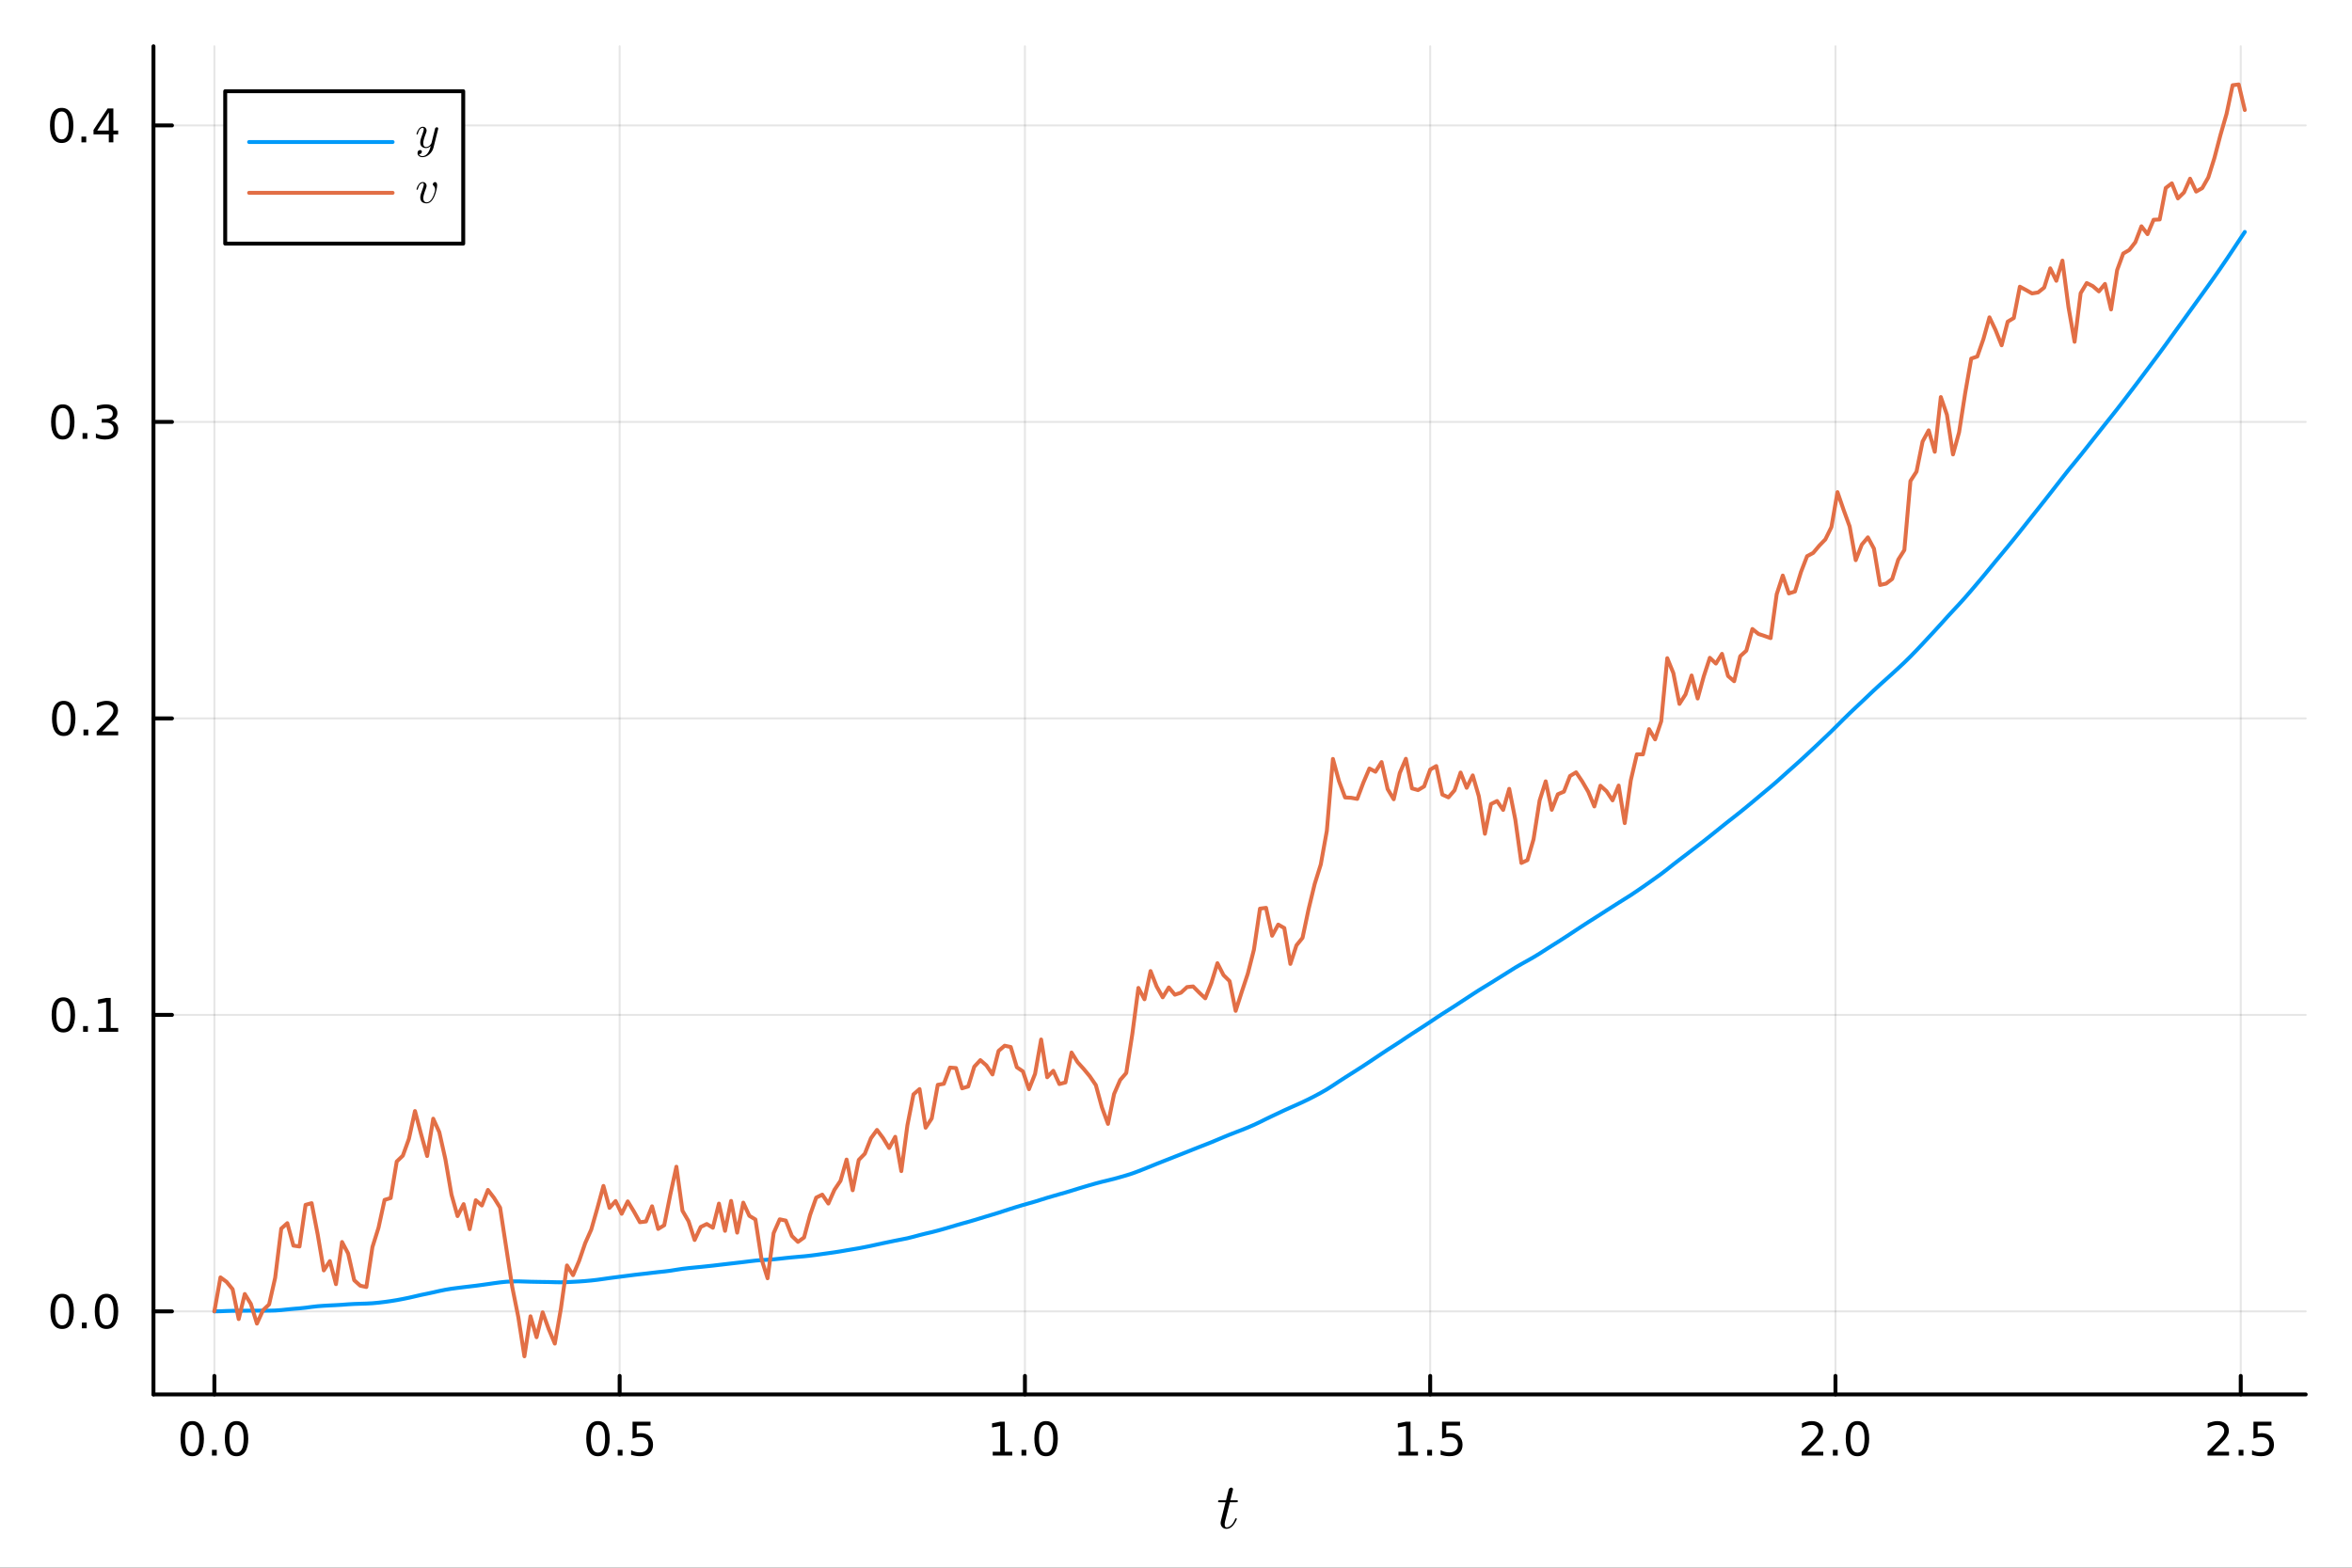 <?xml version="1.0" encoding="utf-8"?>
<svg xmlns="http://www.w3.org/2000/svg" xmlns:xlink="http://www.w3.org/1999/xlink" width="600" height="400" viewBox="0 0 2400 1600">
<rect x="0" y="0" width="2400" height="1600" fill="#333333" stroke="none"/>
<defs>
  <clipPath id="clip200">
    <rect x="0" y="0" width="2400" height="1600"/>
  </clipPath>
</defs>
<path clip-path="url(#clip200)" d="M0 1600 L2400 1600 L2400 0 L0 0  Z" fill="#ffffff" fill-rule="evenodd" fill-opacity="1"/>
<defs>
  <clipPath id="clip201">
    <rect x="480" y="0" width="1681" height="1600"/>
  </clipPath>
</defs>
<path clip-path="url(#clip200)" d="M156.598 1423.18 L2352.76 1423.18 L2352.76 47.244 L156.598 47.244  Z" fill="#ffffff" fill-rule="evenodd" fill-opacity="1"/>
<defs>
  <clipPath id="clip202">
    <rect x="156" y="47" width="2197" height="1377"/>
  </clipPath>
</defs>
<polyline clip-path="url(#clip202)" style="stroke:#000000; stroke-linecap:round; stroke-linejoin:round; stroke-width:2; stroke-opacity:0.1; fill:none" points="218.754,1423.18 218.754,47.244 "/>
<polyline clip-path="url(#clip202)" style="stroke:#000000; stroke-linecap:round; stroke-linejoin:round; stroke-width:2; stroke-opacity:0.1; fill:none" points="632.296,1423.18 632.296,47.244 "/>
<polyline clip-path="url(#clip202)" style="stroke:#000000; stroke-linecap:round; stroke-linejoin:round; stroke-width:2; stroke-opacity:0.1; fill:none" points="1045.84,1423.18 1045.84,47.244 "/>
<polyline clip-path="url(#clip202)" style="stroke:#000000; stroke-linecap:round; stroke-linejoin:round; stroke-width:2; stroke-opacity:0.1; fill:none" points="1459.38,1423.18 1459.38,47.244 "/>
<polyline clip-path="url(#clip202)" style="stroke:#000000; stroke-linecap:round; stroke-linejoin:round; stroke-width:2; stroke-opacity:0.1; fill:none" points="1872.92,1423.18 1872.92,47.244 "/>
<polyline clip-path="url(#clip202)" style="stroke:#000000; stroke-linecap:round; stroke-linejoin:round; stroke-width:2; stroke-opacity:0.1; fill:none" points="2286.47,1423.18 2286.47,47.244 "/>
<polyline clip-path="url(#clip200)" style="stroke:#000000; stroke-linecap:round; stroke-linejoin:round; stroke-width:4; stroke-opacity:1; fill:none" points="156.598,1423.18 2352.76,1423.18 "/>
<polyline clip-path="url(#clip200)" style="stroke:#000000; stroke-linecap:round; stroke-linejoin:round; stroke-width:4; stroke-opacity:1; fill:none" points="218.754,1423.18 218.754,1404.28 "/>
<polyline clip-path="url(#clip200)" style="stroke:#000000; stroke-linecap:round; stroke-linejoin:round; stroke-width:4; stroke-opacity:1; fill:none" points="632.296,1423.18 632.296,1404.28 "/>
<polyline clip-path="url(#clip200)" style="stroke:#000000; stroke-linecap:round; stroke-linejoin:round; stroke-width:4; stroke-opacity:1; fill:none" points="1045.84,1423.18 1045.84,1404.28 "/>
<polyline clip-path="url(#clip200)" style="stroke:#000000; stroke-linecap:round; stroke-linejoin:round; stroke-width:4; stroke-opacity:1; fill:none" points="1459.38,1423.18 1459.38,1404.28 "/>
<polyline clip-path="url(#clip200)" style="stroke:#000000; stroke-linecap:round; stroke-linejoin:round; stroke-width:4; stroke-opacity:1; fill:none" points="1872.92,1423.18 1872.92,1404.28 "/>
<polyline clip-path="url(#clip200)" style="stroke:#000000; stroke-linecap:round; stroke-linejoin:round; stroke-width:4; stroke-opacity:1; fill:none" points="2286.47,1423.18 2286.47,1404.28 "/>
<path clip-path="url(#clip200)" d="M196.138 1454.1 Q192.527 1454.1 190.698 1457.66 Q188.893 1461.2 188.893 1468.33 Q188.893 1475.44 190.698 1479.01 Q192.527 1482.55 196.138 1482.55 Q199.772 1482.55 201.578 1479.01 Q203.407 1475.44 203.407 1468.33 Q203.407 1461.2 201.578 1457.66 Q199.772 1454.1 196.138 1454.1 M196.138 1450.39 Q201.948 1450.39 205.004 1455 Q208.082 1459.58 208.082 1468.33 Q208.082 1477.06 205.004 1481.67 Q201.948 1486.25 196.138 1486.25 Q190.328 1486.25 187.249 1481.67 Q184.194 1477.06 184.194 1468.33 Q184.194 1459.58 187.249 1455 Q190.328 1450.39 196.138 1450.39 Z" fill="#000000" fill-rule="nonzero" fill-opacity="1" /><path clip-path="url(#clip200)" d="M216.3 1479.7 L221.184 1479.7 L221.184 1485.58 L216.3 1485.58 L216.3 1479.7 Z" fill="#000000" fill-rule="nonzero" fill-opacity="1" /><path clip-path="url(#clip200)" d="M241.369 1454.1 Q237.758 1454.1 235.929 1457.66 Q234.124 1461.2 234.124 1468.33 Q234.124 1475.44 235.929 1479.01 Q237.758 1482.55 241.369 1482.55 Q245.003 1482.55 246.809 1479.01 Q248.638 1475.44 248.638 1468.33 Q248.638 1461.2 246.809 1457.66 Q245.003 1454.1 241.369 1454.1 M241.369 1450.39 Q247.179 1450.39 250.235 1455 Q253.314 1459.58 253.314 1468.33 Q253.314 1477.06 250.235 1481.67 Q247.179 1486.25 241.369 1486.25 Q235.559 1486.25 232.48 1481.67 Q229.425 1477.06 229.425 1468.33 Q229.425 1459.58 232.48 1455 Q235.559 1450.39 241.369 1450.39 Z" fill="#000000" fill-rule="nonzero" fill-opacity="1" /><path clip-path="url(#clip200)" d="M610.178 1454.1 Q606.567 1454.1 604.738 1457.66 Q602.933 1461.2 602.933 1468.33 Q602.933 1475.44 604.738 1479.01 Q606.567 1482.55 610.178 1482.55 Q613.812 1482.55 615.618 1479.01 Q617.446 1475.44 617.446 1468.33 Q617.446 1461.2 615.618 1457.66 Q613.812 1454.1 610.178 1454.1 M610.178 1450.39 Q615.988 1450.39 619.044 1455 Q622.122 1459.58 622.122 1468.33 Q622.122 1477.06 619.044 1481.67 Q615.988 1486.25 610.178 1486.25 Q604.368 1486.25 601.289 1481.67 Q598.234 1477.06 598.234 1468.33 Q598.234 1459.58 601.289 1455 Q604.368 1450.39 610.178 1450.39 Z" fill="#000000" fill-rule="nonzero" fill-opacity="1" /><path clip-path="url(#clip200)" d="M630.34 1479.7 L635.224 1479.7 L635.224 1485.58 L630.34 1485.58 L630.34 1479.7 Z" fill="#000000" fill-rule="nonzero" fill-opacity="1" /><path clip-path="url(#clip200)" d="M645.456 1451.02 L663.812 1451.02 L663.812 1454.96 L649.738 1454.96 L649.738 1463.43 Q650.756 1463.08 651.775 1462.92 Q652.794 1462.73 653.812 1462.73 Q659.599 1462.73 662.979 1465.9 Q666.358 1469.08 666.358 1474.49 Q666.358 1480.07 662.886 1483.17 Q659.414 1486.25 653.094 1486.25 Q650.919 1486.25 648.65 1485.88 Q646.405 1485.51 643.997 1484.77 L643.997 1480.07 Q646.081 1481.2 648.303 1481.76 Q650.525 1482.32 653.002 1482.32 Q657.006 1482.32 659.344 1480.21 Q661.682 1478.1 661.682 1474.49 Q661.682 1470.88 659.344 1468.77 Q657.006 1466.67 653.002 1466.67 Q651.127 1466.67 649.252 1467.08 Q647.4 1467.5 645.456 1468.38 L645.456 1451.02 Z" fill="#000000" fill-rule="nonzero" fill-opacity="1" /><path clip-path="url(#clip200)" d="M1012.99 1481.64 L1020.63 1481.64 L1020.63 1455.28 L1012.32 1456.95 L1012.32 1452.69 L1020.58 1451.02 L1025.26 1451.02 L1025.26 1481.64 L1032.9 1481.64 L1032.9 1485.58 L1012.99 1485.58 L1012.99 1481.64 Z" fill="#000000" fill-rule="nonzero" fill-opacity="1" /><path clip-path="url(#clip200)" d="M1042.34 1479.7 L1047.23 1479.7 L1047.23 1485.58 L1042.34 1485.58 L1042.34 1479.7 Z" fill="#000000" fill-rule="nonzero" fill-opacity="1" /><path clip-path="url(#clip200)" d="M1067.41 1454.1 Q1063.8 1454.1 1061.97 1457.66 Q1060.17 1461.2 1060.17 1468.33 Q1060.17 1475.44 1061.97 1479.01 Q1063.8 1482.55 1067.41 1482.55 Q1071.05 1482.55 1072.85 1479.01 Q1074.68 1475.44 1074.68 1468.33 Q1074.68 1461.2 1072.85 1457.66 Q1071.05 1454.1 1067.41 1454.1 M1067.41 1450.39 Q1073.22 1450.39 1076.28 1455 Q1079.36 1459.58 1079.36 1468.33 Q1079.36 1477.06 1076.28 1481.67 Q1073.22 1486.25 1067.41 1486.25 Q1061.6 1486.25 1058.52 1481.67 Q1055.47 1477.06 1055.47 1468.33 Q1055.47 1459.58 1058.52 1455 Q1061.6 1450.39 1067.41 1450.39 Z" fill="#000000" fill-rule="nonzero" fill-opacity="1" /><path clip-path="url(#clip200)" d="M1427.03 1481.64 L1434.67 1481.64 L1434.67 1455.28 L1426.36 1456.95 L1426.36 1452.69 L1434.62 1451.02 L1439.3 1451.02 L1439.3 1481.64 L1446.94 1481.64 L1446.94 1485.58 L1427.03 1485.58 L1427.03 1481.64 Z" fill="#000000" fill-rule="nonzero" fill-opacity="1" /><path clip-path="url(#clip200)" d="M1456.38 1479.7 L1461.27 1479.7 L1461.27 1485.58 L1456.38 1485.58 L1456.38 1479.7 Z" fill="#000000" fill-rule="nonzero" fill-opacity="1" /><path clip-path="url(#clip200)" d="M1471.5 1451.02 L1489.85 1451.02 L1489.85 1454.96 L1475.78 1454.96 L1475.78 1463.43 Q1476.8 1463.08 1477.82 1462.92 Q1478.84 1462.73 1479.85 1462.73 Q1485.64 1462.73 1489.02 1465.9 Q1492.4 1469.08 1492.4 1474.49 Q1492.4 1480.07 1488.93 1483.17 Q1485.46 1486.25 1479.14 1486.25 Q1476.96 1486.25 1474.69 1485.88 Q1472.45 1485.51 1470.04 1484.77 L1470.04 1480.07 Q1472.12 1481.2 1474.35 1481.76 Q1476.57 1482.32 1479.04 1482.32 Q1483.05 1482.32 1485.39 1480.21 Q1487.73 1478.1 1487.73 1474.49 Q1487.73 1470.88 1485.39 1468.77 Q1483.05 1466.67 1479.04 1466.67 Q1477.17 1466.67 1475.29 1467.08 Q1473.44 1467.5 1471.5 1468.38 L1471.5 1451.02 Z" fill="#000000" fill-rule="nonzero" fill-opacity="1" /><path clip-path="url(#clip200)" d="M1844.16 1481.64 L1860.48 1481.64 L1860.48 1485.58 L1838.54 1485.58 L1838.54 1481.64 Q1841.2 1478.89 1845.78 1474.26 Q1850.39 1469.61 1851.57 1468.27 Q1853.81 1465.74 1854.69 1464.01 Q1855.6 1462.25 1855.6 1460.56 Q1855.6 1457.8 1853.65 1456.07 Q1851.73 1454.33 1848.63 1454.33 Q1846.43 1454.33 1843.98 1455.09 Q1841.55 1455.86 1838.77 1457.41 L1838.77 1452.69 Q1841.59 1451.55 1844.05 1450.97 Q1846.5 1450.39 1848.54 1450.39 Q1853.91 1450.39 1857.1 1453.08 Q1860.3 1455.77 1860.3 1460.26 Q1860.3 1462.39 1859.49 1464.31 Q1858.7 1466.2 1856.59 1468.8 Q1856.01 1469.47 1852.91 1472.69 Q1849.81 1475.88 1844.16 1481.64 Z" fill="#000000" fill-rule="nonzero" fill-opacity="1" /><path clip-path="url(#clip200)" d="M1870.3 1479.7 L1875.18 1479.7 L1875.18 1485.58 L1870.3 1485.58 L1870.3 1479.7 Z" fill="#000000" fill-rule="nonzero" fill-opacity="1" /><path clip-path="url(#clip200)" d="M1895.36 1454.1 Q1891.75 1454.1 1889.93 1457.66 Q1888.12 1461.2 1888.12 1468.33 Q1888.12 1475.44 1889.93 1479.01 Q1891.75 1482.55 1895.36 1482.55 Q1899 1482.55 1900.8 1479.01 Q1902.63 1475.44 1902.63 1468.33 Q1902.63 1461.2 1900.8 1457.66 Q1899 1454.1 1895.36 1454.1 M1895.36 1450.39 Q1901.17 1450.39 1904.23 1455 Q1907.31 1459.58 1907.31 1468.33 Q1907.31 1477.06 1904.23 1481.67 Q1901.17 1486.25 1895.36 1486.25 Q1889.55 1486.25 1886.48 1481.67 Q1883.42 1477.06 1883.42 1468.33 Q1883.42 1459.58 1886.48 1455 Q1889.55 1450.39 1895.36 1450.39 Z" fill="#000000" fill-rule="nonzero" fill-opacity="1" /><path clip-path="url(#clip200)" d="M2258.2 1481.64 L2274.52 1481.64 L2274.52 1485.58 L2252.58 1485.58 L2252.58 1481.64 Q2255.24 1478.89 2259.82 1474.26 Q2264.43 1469.61 2265.61 1468.27 Q2267.85 1465.74 2268.73 1464.01 Q2269.64 1462.25 2269.64 1460.56 Q2269.64 1457.8 2267.69 1456.07 Q2265.77 1454.33 2262.67 1454.33 Q2260.47 1454.33 2258.02 1455.09 Q2255.59 1455.86 2252.81 1457.41 L2252.81 1452.69 Q2255.63 1451.55 2258.09 1450.97 Q2260.54 1450.39 2262.58 1450.39 Q2267.95 1450.39 2271.14 1453.08 Q2274.34 1455.77 2274.34 1460.26 Q2274.34 1462.39 2273.53 1464.31 Q2272.74 1466.2 2270.63 1468.8 Q2270.05 1469.47 2266.95 1472.69 Q2263.85 1475.88 2258.2 1481.64 Z" fill="#000000" fill-rule="nonzero" fill-opacity="1" /><path clip-path="url(#clip200)" d="M2284.34 1479.7 L2289.22 1479.7 L2289.22 1485.58 L2284.34 1485.58 L2284.34 1479.7 Z" fill="#000000" fill-rule="nonzero" fill-opacity="1" /><path clip-path="url(#clip200)" d="M2299.45 1451.02 L2317.81 1451.02 L2317.81 1454.96 L2303.73 1454.96 L2303.73 1463.43 Q2304.75 1463.08 2305.77 1462.92 Q2306.79 1462.73 2307.81 1462.73 Q2313.59 1462.73 2316.97 1465.9 Q2320.35 1469.08 2320.35 1474.49 Q2320.35 1480.07 2316.88 1483.17 Q2313.41 1486.25 2307.09 1486.25 Q2304.91 1486.25 2302.65 1485.88 Q2300.4 1485.51 2297.99 1484.77 L2297.99 1480.07 Q2300.08 1481.2 2302.3 1481.76 Q2304.52 1482.32 2307 1482.32 Q2311 1482.32 2313.34 1480.21 Q2315.68 1478.1 2315.68 1474.49 Q2315.68 1470.88 2313.34 1468.77 Q2311 1466.67 2307 1466.67 Q2305.12 1466.67 2303.25 1467.08 Q2301.4 1467.5 2299.45 1468.38 L2299.45 1451.02 Z" fill="#000000" fill-rule="nonzero" fill-opacity="1" /><path clip-path="url(#clip200)" d="M1263.15 1531.91 Q1263.15 1532.81 1262.73 1533.04 Q1262.31 1533.23 1261.15 1533.23 L1254.97 1533.23 L1250.07 1552.69 Q1249.69 1554.39 1249.69 1555.84 Q1249.69 1557.45 1250.17 1558.16 Q1250.68 1558.87 1251.75 1558.87 Q1253.84 1558.87 1256.09 1556.97 Q1258.38 1555.07 1260.31 1550.43 Q1260.57 1549.82 1260.7 1549.69 Q1260.86 1549.53 1261.28 1549.53 Q1262.09 1549.53 1262.09 1550.17 Q1262.09 1550.4 1261.63 1551.43 Q1261.22 1552.46 1260.28 1553.97 Q1259.38 1555.49 1258.19 1556.9 Q1257.03 1558.32 1255.26 1559.35 Q1253.49 1560.35 1251.59 1560.35 Q1248.91 1560.35 1247.21 1558.64 Q1245.53 1556.94 1245.53 1554.26 Q1245.53 1553.39 1246.21 1550.62 Q1246.88 1547.82 1250.56 1533.23 L1244.73 1533.23 Q1243.92 1533.23 1243.6 1533.2 Q1243.31 1533.17 1243.08 1533.01 Q1242.89 1532.81 1242.89 1532.43 Q1242.89 1531.82 1243.15 1531.56 Q1243.41 1531.27 1243.73 1531.24 Q1244.08 1531.17 1244.89 1531.17 L1251.07 1531.17 L1253.65 1520.71 Q1253.9 1519.67 1254.55 1519.09 Q1255.23 1518.48 1255.61 1518.42 Q1256 1518.32 1256.29 1518.32 Q1257.16 1518.32 1257.67 1518.81 Q1258.19 1519.26 1258.19 1520.09 Q1258.19 1520.54 1255.48 1531.17 L1261.28 1531.17 Q1262.02 1531.17 1262.31 1531.2 Q1262.63 1531.24 1262.89 1531.4 Q1263.15 1531.56 1263.15 1531.91 Z" fill="#000000" fill-rule="nonzero" fill-opacity="1" /><polyline clip-path="url(#clip202)" style="stroke:#000000; stroke-linecap:round; stroke-linejoin:round; stroke-width:2; stroke-opacity:0.1; fill:none" points="156.598,1338.4 2352.76,1338.4 "/>
<polyline clip-path="url(#clip202)" style="stroke:#000000; stroke-linecap:round; stroke-linejoin:round; stroke-width:2; stroke-opacity:0.1; fill:none" points="156.598,1035.8 2352.76,1035.8 "/>
<polyline clip-path="url(#clip202)" style="stroke:#000000; stroke-linecap:round; stroke-linejoin:round; stroke-width:2; stroke-opacity:0.1; fill:none" points="156.598,733.204 2352.76,733.204 "/>
<polyline clip-path="url(#clip202)" style="stroke:#000000; stroke-linecap:round; stroke-linejoin:round; stroke-width:2; stroke-opacity:0.1; fill:none" points="156.598,430.607 2352.76,430.607 "/>
<polyline clip-path="url(#clip202)" style="stroke:#000000; stroke-linecap:round; stroke-linejoin:round; stroke-width:2; stroke-opacity:0.1; fill:none" points="156.598,128.011 2352.76,128.011 "/>
<polyline clip-path="url(#clip200)" style="stroke:#000000; stroke-linecap:round; stroke-linejoin:round; stroke-width:4; stroke-opacity:1; fill:none" points="156.598,1423.18 156.598,47.244 "/>
<polyline clip-path="url(#clip200)" style="stroke:#000000; stroke-linecap:round; stroke-linejoin:round; stroke-width:4; stroke-opacity:1; fill:none" points="156.598,1338.4 175.496,1338.4 "/>
<polyline clip-path="url(#clip200)" style="stroke:#000000; stroke-linecap:round; stroke-linejoin:round; stroke-width:4; stroke-opacity:1; fill:none" points="156.598,1035.8 175.496,1035.8 "/>
<polyline clip-path="url(#clip200)" style="stroke:#000000; stroke-linecap:round; stroke-linejoin:round; stroke-width:4; stroke-opacity:1; fill:none" points="156.598,733.204 175.496,733.204 "/>
<polyline clip-path="url(#clip200)" style="stroke:#000000; stroke-linecap:round; stroke-linejoin:round; stroke-width:4; stroke-opacity:1; fill:none" points="156.598,430.607 175.496,430.607 "/>
<polyline clip-path="url(#clip200)" style="stroke:#000000; stroke-linecap:round; stroke-linejoin:round; stroke-width:4; stroke-opacity:1; fill:none" points="156.598,128.011 175.496,128.011 "/>
<path clip-path="url(#clip200)" d="M63.423 1324.2 Q59.812 1324.2 57.983 1327.76 Q56.177 1331.3 56.177 1338.43 Q56.177 1345.54 57.983 1349.1 Q59.812 1352.64 63.423 1352.64 Q67.057 1352.64 68.862 1349.1 Q70.691 1345.54 70.691 1338.43 Q70.691 1331.3 68.862 1327.76 Q67.057 1324.2 63.423 1324.2 M63.423 1320.49 Q69.233 1320.49 72.288 1325.1 Q75.367 1329.68 75.367 1338.43 Q75.367 1347.16 72.288 1351.76 Q69.233 1356.35 63.423 1356.35 Q57.612 1356.35 54.534 1351.76 Q51.478 1347.16 51.478 1338.43 Q51.478 1329.68 54.534 1325.1 Q57.612 1320.49 63.423 1320.49 Z" fill="#000000" fill-rule="nonzero" fill-opacity="1" /><path clip-path="url(#clip200)" d="M83.585 1349.8 L88.469 1349.8 L88.469 1355.68 L83.585 1355.68 L83.585 1349.8 Z" fill="#000000" fill-rule="nonzero" fill-opacity="1" /><path clip-path="url(#clip200)" d="M108.654 1324.2 Q105.043 1324.2 103.214 1327.76 Q101.409 1331.3 101.409 1338.43 Q101.409 1345.54 103.214 1349.1 Q105.043 1352.64 108.654 1352.64 Q112.288 1352.64 114.094 1349.1 Q115.922 1345.54 115.922 1338.43 Q115.922 1331.3 114.094 1327.76 Q112.288 1324.2 108.654 1324.2 M108.654 1320.49 Q114.464 1320.49 117.52 1325.1 Q120.598 1329.68 120.598 1338.43 Q120.598 1347.16 117.52 1351.76 Q114.464 1356.35 108.654 1356.35 Q102.844 1356.35 99.765 1351.76 Q96.71 1347.16 96.71 1338.43 Q96.71 1329.68 99.765 1325.1 Q102.844 1320.49 108.654 1320.49 Z" fill="#000000" fill-rule="nonzero" fill-opacity="1" /><path clip-path="url(#clip200)" d="M64.65 1021.6 Q61.038 1021.6 59.21 1025.16 Q57.404 1028.71 57.404 1035.83 Q57.404 1042.94 59.21 1046.51 Q61.038 1050.05 64.65 1050.05 Q68.284 1050.05 70.089 1046.51 Q71.918 1042.94 71.918 1035.83 Q71.918 1028.71 70.089 1025.16 Q68.284 1021.6 64.65 1021.6 M64.65 1017.9 Q70.46 1017.9 73.515 1022.5 Q76.594 1027.08 76.594 1035.83 Q76.594 1044.56 73.515 1049.17 Q70.46 1053.75 64.65 1053.75 Q58.839 1053.75 55.761 1049.17 Q52.705 1044.56 52.705 1035.83 Q52.705 1027.08 55.761 1022.5 Q58.839 1017.9 64.65 1017.9 Z" fill="#000000" fill-rule="nonzero" fill-opacity="1" /><path clip-path="url(#clip200)" d="M84.811 1047.2 L89.696 1047.2 L89.696 1053.08 L84.811 1053.08 L84.811 1047.2 Z" fill="#000000" fill-rule="nonzero" fill-opacity="1" /><path clip-path="url(#clip200)" d="M100.691 1049.14 L108.33 1049.14 L108.33 1022.78 L100.02 1024.45 L100.02 1020.19 L108.283 1018.52 L112.959 1018.52 L112.959 1049.14 L120.598 1049.14 L120.598 1053.08 L100.691 1053.08 L100.691 1049.14 Z" fill="#000000" fill-rule="nonzero" fill-opacity="1" /><path clip-path="url(#clip200)" d="M65.02 719.002 Q61.409 719.002 59.58 722.567 Q57.775 726.109 57.775 733.239 Q57.775 740.345 59.58 743.91 Q61.409 747.451 65.02 747.451 Q68.654 747.451 70.46 743.91 Q72.288 740.345 72.288 733.239 Q72.288 726.109 70.46 722.567 Q68.654 719.002 65.02 719.002 M65.02 715.299 Q70.83 715.299 73.885 719.905 Q76.964 724.489 76.964 733.239 Q76.964 741.965 73.885 746.572 Q70.83 751.155 65.02 751.155 Q59.21 751.155 56.131 746.572 Q53.075 741.965 53.075 733.239 Q53.075 724.489 56.131 719.905 Q59.21 715.299 65.02 715.299 Z" fill="#000000" fill-rule="nonzero" fill-opacity="1" /><path clip-path="url(#clip200)" d="M85.182 744.604 L90.066 744.604 L90.066 750.484 L85.182 750.484 L85.182 744.604 Z" fill="#000000" fill-rule="nonzero" fill-opacity="1" /><path clip-path="url(#clip200)" d="M104.279 746.549 L120.598 746.549 L120.598 750.484 L98.654 750.484 L98.654 746.549 Q101.316 743.794 105.899 739.164 Q110.506 734.512 111.686 733.169 Q113.932 730.646 114.811 728.91 Q115.714 727.151 115.714 725.461 Q115.714 722.706 113.77 720.97 Q111.848 719.234 108.746 719.234 Q106.547 719.234 104.094 719.998 Q101.663 720.762 98.885 722.313 L98.885 717.59 Q101.709 716.456 104.163 715.878 Q106.617 715.299 108.654 715.299 Q114.024 715.299 117.219 717.984 Q120.413 720.669 120.413 725.16 Q120.413 727.289 119.603 729.211 Q118.816 731.109 116.709 733.701 Q116.131 734.373 113.029 737.59 Q109.927 740.785 104.279 746.549 Z" fill="#000000" fill-rule="nonzero" fill-opacity="1" /><path clip-path="url(#clip200)" d="M64.071 416.406 Q60.46 416.406 58.631 419.971 Q56.825 423.513 56.825 430.642 Q56.825 437.749 58.631 441.313 Q60.46 444.855 64.071 444.855 Q67.705 444.855 69.51 441.313 Q71.339 437.749 71.339 430.642 Q71.339 423.513 69.51 419.971 Q67.705 416.406 64.071 416.406 M64.071 412.702 Q69.881 412.702 72.936 417.309 Q76.015 421.892 76.015 430.642 Q76.015 439.369 72.936 443.975 Q69.881 448.559 64.071 448.559 Q58.261 448.559 55.182 443.975 Q52.126 439.369 52.126 430.642 Q52.126 421.892 55.182 417.309 Q58.261 412.702 64.071 412.702 Z" fill="#000000" fill-rule="nonzero" fill-opacity="1" /><path clip-path="url(#clip200)" d="M84.233 442.008 L89.117 442.008 L89.117 447.887 L84.233 447.887 L84.233 442.008 Z" fill="#000000" fill-rule="nonzero" fill-opacity="1" /><path clip-path="url(#clip200)" d="M113.469 429.253 Q116.825 429.971 118.7 432.239 Q120.598 434.508 120.598 437.841 Q120.598 442.957 117.08 445.758 Q113.561 448.559 107.08 448.559 Q104.904 448.559 102.589 448.119 Q100.297 447.702 97.844 446.846 L97.844 442.332 Q99.788 443.466 102.103 444.045 Q104.418 444.624 106.941 444.624 Q111.339 444.624 113.631 442.887 Q115.945 441.151 115.945 437.841 Q115.945 434.786 113.793 433.073 Q111.663 431.337 107.844 431.337 L103.816 431.337 L103.816 427.494 L108.029 427.494 Q111.478 427.494 113.307 426.128 Q115.135 424.739 115.135 422.147 Q115.135 419.485 113.237 418.073 Q111.362 416.638 107.844 416.638 Q105.922 416.638 103.723 417.054 Q101.524 417.471 98.885 418.351 L98.885 414.184 Q101.547 413.443 103.862 413.073 Q106.2 412.702 108.26 412.702 Q113.584 412.702 116.686 415.133 Q119.788 417.54 119.788 421.661 Q119.788 424.531 118.145 426.522 Q116.501 428.489 113.469 429.253 Z" fill="#000000" fill-rule="nonzero" fill-opacity="1" /><path clip-path="url(#clip200)" d="M62.937 113.81 Q59.325 113.81 57.497 117.375 Q55.691 120.916 55.691 128.046 Q55.691 135.152 57.497 138.717 Q59.325 142.259 62.937 142.259 Q66.571 142.259 68.376 138.717 Q70.205 135.152 70.205 128.046 Q70.205 120.916 68.376 117.375 Q66.571 113.81 62.937 113.81 M62.937 110.106 Q68.747 110.106 71.802 114.713 Q74.881 119.296 74.881 128.046 Q74.881 136.773 71.802 141.379 Q68.747 145.962 62.937 145.962 Q57.126 145.962 54.048 141.379 Q50.992 136.773 50.992 128.046 Q50.992 119.296 54.048 114.713 Q57.126 110.106 62.937 110.106 Z" fill="#000000" fill-rule="nonzero" fill-opacity="1" /><path clip-path="url(#clip200)" d="M83.098 139.412 L87.983 139.412 L87.983 145.291 L83.098 145.291 L83.098 139.412 Z" fill="#000000" fill-rule="nonzero" fill-opacity="1" /><path clip-path="url(#clip200)" d="M111.015 114.805 L99.21 133.254 L111.015 133.254 L111.015 114.805 M109.788 110.731 L115.668 110.731 L115.668 133.254 L120.598 133.254 L120.598 137.143 L115.668 137.143 L115.668 145.291 L111.015 145.291 L111.015 137.143 L95.413 137.143 L95.413 132.629 L109.788 110.731 Z" fill="#000000" fill-rule="nonzero" fill-opacity="1" /><polyline clip-path="url(#clip202)" style="stroke:#009af9; stroke-linecap:round; stroke-linejoin:round; stroke-width:4; stroke-opacity:1; fill:none" points="218.754,1338.4 224.957,1338.27 231.16,1338.02 237.363,1337.83 243.566,1337.77 249.769,1337.73 255.972,1337.64 262.176,1337.66 268.379,1337.7 274.582,1337.67 280.785,1337.51 286.988,1337.07 293.191,1336.41 299.394,1335.82 305.598,1335.32 311.801,1334.67 318.004,1333.85 324.207,1333.14 330.41,1332.69 336.613,1332.34 342.816,1332.04 349.019,1331.67 355.223,1331.19 361.426,1330.84 367.629,1330.63 373.832,1330.44 380.035,1330.1 386.238,1329.53 392.441,1328.78 398.645,1327.92 404.848,1326.92 411.051,1325.75 417.254,1324.49 423.457,1323.06 429.66,1321.62 435.863,1320.35 442.066,1319.01 448.27,1317.59 454.473,1316.32 460.676,1315.29 466.879,1314.48 473.082,1313.71 479.285,1312.98 485.488,1312.24 491.692,1311.41 497.895,1310.54 504.098,1309.64 510.301,1308.81 516.504,1308.17 522.707,1307.83 528.91,1307.76 535.113,1307.95 541.317,1308.14 547.52,1308.26 553.723,1308.36 559.926,1308.44 566.129,1308.63 572.332,1308.74 578.535,1308.55 584.739,1308.24 590.942,1307.91 597.145,1307.45 603.348,1306.88 609.551,1306.17 615.754,1305.3 621.957,1304.42 628.161,1303.6 634.364,1302.81 640.567,1302.01 646.77,1301.21 652.973,1300.48 659.176,1299.8 665.379,1299.05 671.582,1298.33 677.786,1297.69 683.989,1296.91 690.192,1295.91 696.395,1294.97 702.598,1294.24 708.801,1293.63 715.004,1293.03 721.208,1292.37 727.411,1291.72 733.614,1290.98 739.817,1290.26 746.02,1289.53 752.223,1288.81 758.426,1288.09 764.629,1287.31 770.833,1286.59 777.036,1286.04 783.239,1285.71 789.442,1285.29 795.645,1284.63 801.848,1283.93 808.051,1283.3 814.255,1282.74 820.458,1282.2 826.661,1281.54 832.864,1280.74 839.067,1279.86 845.27,1279 851.473,1278.12 857.676,1277.15 863.88,1276.07 870.083,1275.03 876.286,1273.99 882.489,1272.8 888.692,1271.54 894.895,1270.18 901.098,1268.82 907.302,1267.53 913.505,1266.24 919.708,1265.03 925.911,1263.79 932.114,1262.24 938.317,1260.56 944.52,1259.01 950.723,1257.57 956.927,1255.96 963.13,1254.22 969.333,1252.42 975.536,1250.56 981.739,1248.77 987.942,1247.06 994.145,1245.26 1000.35,1243.36 1006.55,1241.46 1012.75,1239.61 1018.96,1237.71 1025.16,1235.69 1031.36,1233.67 1037.57,1231.72 1043.77,1229.87 1049.97,1228.1 1056.18,1226.34 1062.38,1224.39 1068.58,1222.45 1074.79,1220.64 1080.99,1218.84 1087.19,1217.1 1093.4,1215.23 1099.6,1213.29 1105.8,1211.41 1112,1209.58 1118.21,1207.81 1124.41,1206.17 1130.61,1204.67 1136.82,1203.12 1143.02,1201.4 1149.22,1199.6 1155.43,1197.63 1161.63,1195.33 1167.83,1192.9 1174.04,1190.4 1180.24,1187.85 1186.44,1185.41 1192.65,1182.97 1198.85,1180.52 1205.05,1178.08 1211.26,1175.62 1217.46,1173.14 1223.66,1170.68 1229.86,1168.26 1236.07,1165.8 1242.27,1163.21 1248.47,1160.59 1254.68,1158.04 1260.88,1155.63 1267.08,1153.25 1273.29,1150.74 1279.49,1148.06 1285.69,1145.14 1291.9,1142.05 1298.1,1139.07 1304.3,1136.15 1310.51,1133.2 1316.71,1130.41 1322.91,1127.68 1329.11,1124.85 1335.32,1121.88 1341.52,1118.7 1347.72,1115.36 1353.93,1111.81 1360.13,1107.85 1366.33,1103.71 1372.54,1099.71 1378.74,1095.78 1384.94,1091.85 1391.15,1087.87 1397.35,1083.77 1403.55,1079.62 1409.76,1075.46 1415.96,1071.36 1422.16,1067.4 1428.36,1063.38 1434.57,1059.2 1440.77,1055.08 1446.97,1051.09 1453.18,1047.08 1459.38,1043 1465.58,1038.84 1471.79,1034.78 1477.99,1030.83 1484.19,1026.87 1490.4,1022.81 1496.6,1018.75 1502.8,1014.69 1509.01,1010.67 1515.21,1006.87 1521.41,1003.1 1527.61,999.204 1533.82,995.332 1540.02,991.413 1546.22,987.53 1552.43,983.932 1558.63,980.489 1564.83,976.955 1571.04,973.193 1577.24,969.209 1583.44,965.261 1589.65,961.362 1595.85,957.393 1602.05,953.355 1608.26,949.243 1614.46,945.152 1620.66,941.134 1626.87,937.213 1633.07,933.269 1639.27,929.266 1645.47,925.319 1651.68,921.351 1657.88,917.47 1664.08,913.568 1670.29,909.404 1676.49,905.14 1682.69,900.78 1688.9,896.362 1695.1,891.914 1701.3,887.156 1707.51,882.213 1713.71,877.445 1719.91,872.759 1726.12,867.964 1732.32,863.185 1738.52,858.409 1744.72,853.477 1750.93,848.497 1757.13,843.501 1763.33,838.553 1769.54,833.709 1775.74,828.79 1781.94,823.754 1788.15,818.614 1794.35,813.409 1800.55,808.232 1806.76,803.07 1812.96,797.748 1819.16,792.187 1825.37,786.624 1831.57,781.121 1837.77,775.535 1843.97,769.815 1850.18,764.022 1856.38,758.189 1862.58,752.304 1868.79,746.347 1874.99,740.21 1881.19,734.007 1887.4,727.935 1893.6,722.056 1899.8,716.246 1906.01,710.349 1912.21,704.468 1918.41,698.769 1924.62,693.203 1930.82,687.614 1937.02,681.934 1943.22,676.143 1949.43,670.051 1955.63,663.659 1961.83,657.116 1968.04,650.415 1974.24,643.753 1980.44,636.964 1986.65,630.033 1992.85,623.321 1999.05,616.677 2005.26,609.8 2011.46,602.64 2017.66,595.338 2023.87,587.962 2030.07,580.437 2036.27,572.877 2042.48,565.423 2048.68,557.938 2054.88,550.348 2061.08,542.625 2067.29,534.794 2073.49,526.989 2079.69,519.193 2085.9,511.375 2092.1,503.465 2098.3,495.528 2104.51,487.563 2110.71,479.698 2116.91,472.144 2123.12,464.536 2129.32,456.703 2135.52,448.844 2141.73,441.016 2147.93,433.18 2154.13,425.413 2160.33,417.593 2166.54,409.56 2172.74,401.449 2178.94,393.294 2185.15,385.049 2191.35,376.774 2197.55,368.473 2203.76,360.116 2209.96,351.637 2216.16,343.021 2222.37,334.444 2228.57,325.901 2234.77,317.284 2240.98,308.663 2247.18,300.078 2253.38,291.439 2259.58,282.685 2265.79,273.768 2271.99,264.683 2278.19,255.407 2284.4,246.018 2290.6,236.725 "/>
<polyline clip-path="url(#clip202)" style="stroke:#e26f46; stroke-linecap:round; stroke-linejoin:round; stroke-width:4; stroke-opacity:1; fill:none" points="218.754,1338.4 224.957,1303.71 231.16,1308.24 237.363,1315.81 243.566,1346.27 249.769,1320.67 255.972,1330.76 262.176,1350.88 268.379,1337.22 274.582,1331.33 280.785,1304.12 286.988,1253.92 293.191,1248.39 299.394,1271.28 305.598,1272.2 311.801,1229.69 318.004,1227.97 324.207,1260.04 330.41,1296.59 336.613,1287.09 342.816,1310.61 349.019,1267.61 355.223,1279.28 361.426,1306.6 367.629,1312.21 373.832,1313.55 380.035,1272.8 386.238,1253.04 392.441,1224.62 398.645,1222.72 404.848,1185.46 411.051,1179.5 417.254,1162.35 423.457,1133.93 429.66,1157.48 435.863,1179.85 442.066,1141.75 448.27,1155.5 454.473,1183.12 460.676,1219.18 466.879,1241.15 473.082,1228.94 479.285,1254.5 485.488,1224.98 491.692,1230.33 497.895,1214.47 504.098,1222.56 510.301,1232.52 516.504,1272.99 522.707,1313.58 528.91,1344.37 535.113,1384.24 541.317,1343.43 547.52,1364.78 553.723,1339.37 559.926,1356.48 566.129,1371.29 572.332,1335.7 578.535,1291.53 584.739,1301.44 590.942,1286.85 597.145,1268.75 603.348,1254.84 609.551,1233.11 615.754,1210.37 621.957,1232.79 628.161,1225.79 634.364,1238.81 640.567,1226.15 646.77,1236.35 652.973,1247.42 659.176,1246.65 665.379,1231.14 671.582,1254.25 677.786,1250.48 683.989,1219.26 690.192,1190.77 696.395,1235.71 702.598,1246.36 708.801,1265.55 715.004,1252.27 721.208,1249.23 727.411,1253.06 733.614,1228.41 739.817,1256.2 746.02,1225.69 752.223,1258.06 758.426,1227.42 764.629,1240.85 770.833,1244.62 777.036,1284.88 783.239,1304.63 789.442,1258.51 795.645,1244.44 801.848,1245.76 808.051,1261.45 814.255,1267.47 820.458,1262.96 826.661,1239.89 832.864,1222.3 839.067,1219.24 845.27,1228.37 851.473,1214.34 857.676,1205.12 863.88,1183.46 870.083,1214.81 876.286,1183.84 882.489,1177.48 888.692,1161.71 894.895,1153.22 901.098,1161.48 907.302,1171.65 913.505,1160.23 919.708,1195.26 925.911,1148.56 932.114,1116.94 938.317,1111.54 944.52,1150.96 950.723,1141.49 956.927,1107.18 963.13,1106.12 969.333,1089.61 975.536,1090.06 981.739,1110.76 987.942,1108.87 994.145,1088.71 1000.35,1081.99 1006.55,1087.37 1012.75,1096.61 1018.96,1072.56 1025.16,1067.27 1031.36,1068.58 1037.57,1089.23 1043.77,1093.46 1049.97,1111.66 1056.18,1095.99 1062.38,1060.93 1068.58,1099.44 1074.79,1092.87 1080.99,1106.38 1087.19,1104.76 1093.4,1074.21 1099.6,1084.11 1105.8,1090.97 1112,1098.42 1118.21,1107.5 1124.41,1130.23 1130.61,1147.06 1136.82,1116.57 1143.02,1102.27 1149.22,1095.1 1155.43,1055.35 1161.63,1008.29 1167.83,1019.87 1174.04,991.078 1180.24,1006.83 1186.44,1017.86 1192.65,1007.81 1198.85,1015.2 1205.05,1013.16 1211.26,1007.41 1217.46,1006.78 1223.66,1013.05 1229.86,1018.88 1236.07,1003.21 1242.27,983.033 1248.47,995.199 1254.68,1001.31 1260.88,1031.69 1267.08,1012.36 1273.29,993.707 1279.49,969.327 1285.69,927.381 1291.9,926.56 1298.1,955.012 1304.3,943.648 1310.51,947.182 1316.71,983.776 1322.91,964.842 1329.11,957.172 1335.32,927.783 1341.52,902.176 1347.72,882.334 1353.93,847.896 1360.13,774.583 1366.33,797.3 1372.54,813.872 1378.74,814.237 1384.94,815.35 1391.15,798.89 1397.35,784.365 1403.55,787.642 1409.76,777.763 1415.96,805.375 1422.16,815.726 1428.36,788.86 1434.57,774.415 1440.77,804.645 1446.97,806.373 1453.18,802.629 1459.38,785.488 1465.58,781.854 1471.79,810.961 1477.99,813.8 1484.19,806.655 1490.4,788.455 1496.6,804.029 1502.8,791.382 1509.01,812.645 1515.21,850.951 1521.41,820.619 1527.61,817.543 1533.82,826.623 1540.02,805.092 1546.22,836.406 1552.43,880.749 1558.63,877.847 1564.83,856.605 1571.04,816.962 1577.24,797.446 1583.44,826.49 1589.65,810.625 1595.85,807.95 1602.05,791.999 1608.26,788.242 1614.46,797.455 1620.66,808.083 1626.87,823.073 1633.07,801.887 1639.27,807.485 1645.47,816.841 1651.68,801.755 1657.88,840.067 1664.08,796.335 1670.29,769.837 1676.49,769.918 1682.69,744.178 1688.9,754.608 1695.1,736.106 1701.3,671.754 1707.51,686.971 1713.71,718.39 1719.91,708.754 1726.12,689.398 1732.32,712.901 1738.52,690.329 1744.72,671.362 1750.93,677.244 1757.13,667.33 1763.33,689.945 1769.54,695.265 1775.74,669.72 1781.94,664.118 1788.15,641.964 1794.35,647.001 1800.55,649.067 1806.76,651.294 1812.96,606.453 1819.16,587.412 1825.37,605.676 1831.57,603.697 1837.77,583.68 1843.97,567.653 1850.18,564.307 1856.38,556.929 1862.58,550.537 1868.79,537.936 1874.99,502.265 1881.19,520.275 1887.4,537.324 1893.6,571.7 1899.8,555.866 1906.01,548.452 1912.21,559.977 1918.41,597.024 1924.62,595.617 1930.82,590.863 1937.02,571.173 1943.22,561.38 1949.43,490.89 1955.63,481.324 1961.83,450.643 1968.04,439.208 1974.24,461.089 1980.44,405.246 1986.65,423.266 1992.85,463.816 1999.05,441.274 2005.26,401.445 2011.46,365.971 2017.66,363.827 2023.87,346.078 2030.07,323.869 2036.27,336.873 2042.48,352.415 2048.68,328.299 2054.88,324.565 2061.08,292.625 2067.29,295.945 2073.49,299.473 2079.69,298.464 2085.9,293.484 2092.1,273.877 2098.3,286.59 2104.51,265.986 2110.71,313.572 2116.91,348.812 2123.12,299.206 2129.32,288.868 2135.52,292.022 2141.73,297.381 2147.93,289.789 2154.13,315.815 2160.33,275.717 2166.54,258.766 2172.74,255.141 2178.94,247.159 2185.15,230.952 2191.35,238.989 2197.55,224.288 2203.76,223.996 2209.96,191.839 2216.16,187.114 2222.37,202.484 2228.57,196.408 2234.77,182.363 2240.98,195.512 2247.18,191.984 2253.38,181.063 2259.58,161.322 2265.79,137.704 2271.99,116.26 2278.19,86.999 2284.4,86.186 2290.6,112.267 "/>
<path clip-path="url(#clip200)" d="M229.803 248.629 L472.682 248.629 L472.682 93.109 L229.803 93.109  Z" fill="#ffffff" fill-rule="evenodd" fill-opacity="1"/>
<polyline clip-path="url(#clip200)" style="stroke:#000000; stroke-linecap:round; stroke-linejoin:round; stroke-width:4; stroke-opacity:1; fill:none" points="229.803,248.629 472.682,248.629 472.682,93.109 229.803,93.109 229.803,248.629 "/>
<polyline clip-path="url(#clip200)" style="stroke:#009af9; stroke-linecap:round; stroke-linejoin:round; stroke-width:4; stroke-opacity:1; fill:none" points="254.205,144.949 400.616,144.949 "/>
<path clip-path="url(#clip200)" d="M447.152 131.203 Q447.152 131.531 446.941 132.304 L442.35 150.62 Q441.343 154.696 438.064 157.554 Q434.808 160.411 431.107 160.411 Q428.882 160.411 427.453 159.217 Q426.025 158.045 426.025 156.242 Q426.025 154.649 426.868 153.876 Q427.711 153.127 428.718 153.127 Q429.046 153.127 429.398 153.22 Q429.749 153.314 430.124 153.712 Q430.498 154.11 430.498 154.79 Q430.498 155.891 429.538 156.757 Q429.07 157.155 428.625 157.249 Q428.203 157.343 427.477 157.343 Q427.758 157.999 428.273 158.444 Q428.789 158.889 429.374 159.053 Q429.96 159.24 430.334 159.287 Q430.733 159.357 431.107 159.357 Q434.105 159.357 436.401 156.336 Q437.08 155.422 437.572 154.509 Q438.087 153.619 438.462 152.518 Q438.837 151.44 439.001 150.855 Q439.188 150.269 439.516 148.934 Q437.338 151.112 434.668 151.112 Q433.543 151.112 432.536 150.808 Q431.552 150.503 430.686 149.871 Q429.819 149.215 429.304 148.067 Q428.812 146.92 428.812 145.397 Q428.812 143.781 429.444 141.579 Q430.077 139.378 431.599 135.326 Q432.419 133.054 432.419 131.953 Q432.419 131.414 432.302 131.086 Q432.185 130.735 431.951 130.618 Q431.716 130.477 431.576 130.454 Q431.459 130.43 431.224 130.43 Q429.843 130.43 428.554 131.836 Q427.266 133.241 426.376 136.38 Q426.189 136.965 426.072 137.106 Q425.954 137.246 425.603 137.246 Q425.018 137.223 425.018 136.754 Q425.018 136.567 425.228 135.841 Q425.439 135.091 425.931 133.991 Q426.446 132.866 427.149 131.859 Q427.852 130.828 428.952 130.102 Q430.077 129.376 431.365 129.376 Q433.122 129.376 434.199 130.524 Q435.3 131.648 435.3 133.311 Q435.3 133.991 435.113 134.6 Q434.949 135.185 434.34 136.754 Q431.88 143.078 431.88 146.17 Q431.88 146.92 431.997 147.552 Q432.138 148.161 432.442 148.77 Q432.747 149.356 433.356 149.707 Q433.988 150.035 434.855 150.035 Q435.956 150.035 436.986 149.52 Q438.04 148.981 438.696 148.255 Q439.375 147.529 439.774 146.92 Q440.195 146.287 440.289 145.959 L442.444 137.34 L443.404 133.499 Q443.849 131.414 444.06 130.899 Q444.341 130.407 444.833 130.149 Q445.325 129.892 445.746 129.892 Q446.332 129.892 446.73 130.243 Q447.152 130.594 447.152 131.203 Z" fill="#000000" fill-rule="nonzero" fill-opacity="1" /><polyline clip-path="url(#clip200)" style="stroke:#e26f46; stroke-linecap:round; stroke-linejoin:round; stroke-width:4; stroke-opacity:1; fill:none" points="254.205,196.789 400.616,196.789 "/>
<path clip-path="url(#clip200)" d="M446.074 189.167 Q446.074 189.776 445.91 190.971 Q445.746 192.165 445.348 193.899 Q444.95 195.632 444.364 197.459 Q443.802 199.286 442.912 201.113 Q442.022 202.916 440.968 204.345 Q439.914 205.774 438.439 206.664 Q436.963 207.554 435.3 207.554 Q434.527 207.554 433.777 207.437 Q433.028 207.32 432.091 206.945 Q431.154 206.57 430.475 205.961 Q429.796 205.329 429.327 204.204 Q428.859 203.08 428.859 201.605 Q428.859 200.082 429.421 198.044 Q430.006 195.983 431.599 191.767 Q432.419 189.589 432.419 188.394 Q432.419 187.856 432.302 187.528 Q432.185 187.176 431.951 187.059 Q431.716 186.919 431.576 186.895 Q431.459 186.872 431.224 186.872 Q429.936 186.872 428.625 188.207 Q427.313 189.542 426.376 192.821 Q426.189 193.407 426.072 193.547 Q425.954 193.688 425.603 193.688 Q425.018 193.664 425.018 193.196 Q425.018 193.055 425.181 192.517 Q425.345 191.955 425.65 191.111 Q425.954 190.245 426.493 189.355 Q427.032 188.441 427.688 187.645 Q428.367 186.848 429.327 186.333 Q430.288 185.818 431.365 185.818 Q433.122 185.818 434.199 186.966 Q435.3 188.09 435.3 189.753 Q435.3 190.666 434.714 192.142 Q433.731 194.812 433.286 196.1 Q432.841 197.389 432.372 199.216 Q431.927 201.042 431.927 202.307 Q431.927 204.228 432.817 205.352 Q433.707 206.476 435.487 206.476 Q437.08 206.476 438.509 205.329 Q439.961 204.158 440.921 202.495 Q441.882 200.808 442.608 198.934 Q443.334 197.037 443.662 195.608 Q444.013 194.156 444.013 193.477 Q444.013 191.111 442.397 189.565 Q441.952 189.12 441.788 188.839 Q441.624 188.558 441.624 188.113 Q441.624 187.293 442.35 186.567 Q443.1 185.818 443.966 185.818 Q444.763 185.818 445.418 186.614 Q446.074 187.411 446.074 189.167 Z" fill="#000000" fill-rule="nonzero" fill-opacity="1" /></svg>
